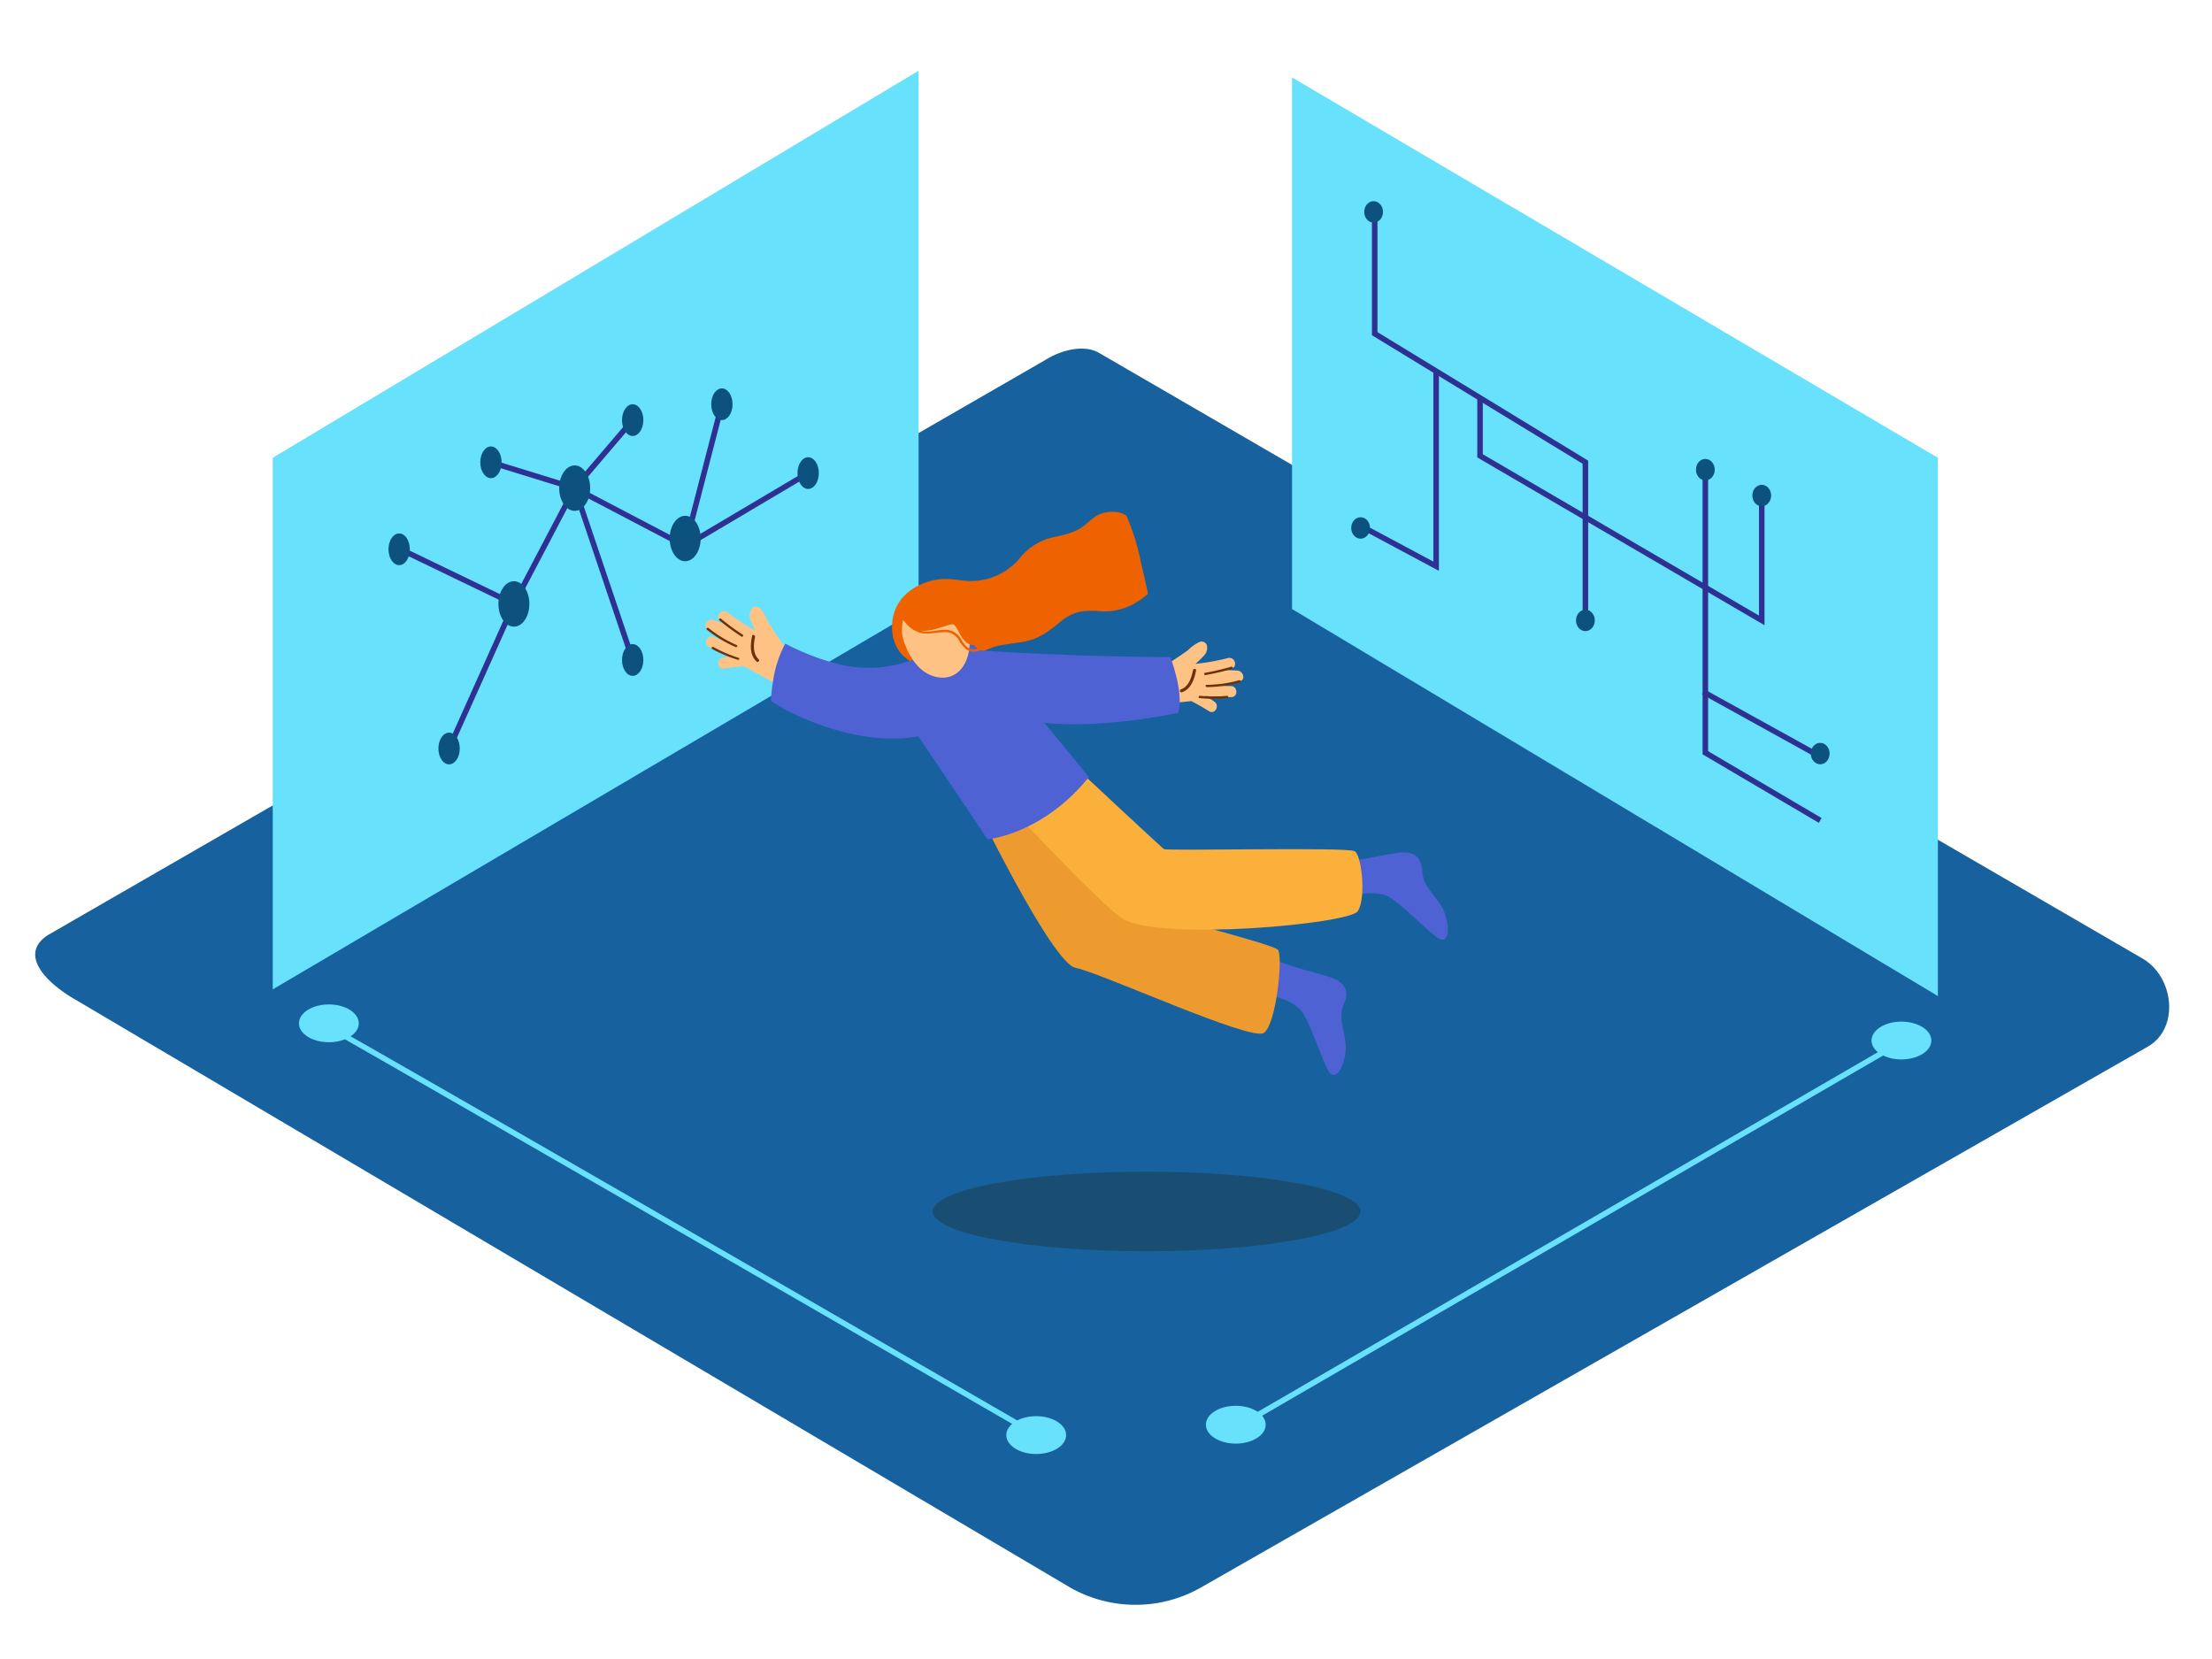 <svg id="Layer_2" data-name="Layer 2" xmlns="http://www.w3.org/2000/svg" viewBox="0 0 400 300"><title>PP</title><path d="M193.6,287.12,13.87,180.9C8.15,177.69,3.24,172.42,8.82,169L189.19,65c2.71-1.68,6.82-2.78,9.57-1.18L387.42,173.32c5.72,3.32,6.75,12.6,1,15.93L217.29,287A23.9,23.9,0,0,1,193.6,287.12Z" fill="#17619e"/><polygon points="49.32 82.78 49.32 178.91 166.11 110.14 166.11 12.79 49.32 82.78" fill="#68e1fd"/><ellipse cx="207.33" cy="219.07" rx="38.68" ry="7.2" fill="#194e72"/><path d="M58.77,184.76l-.9.61c23.15,13.17,84.46,48.57,128.66,74.14l.86-.66C141.56,232.34,82.14,198,58.77,184.76Z" fill="#68e1fd"/><path d="M344.69,187.3,223.47,257.6l1,.59,121.33-70.37Z" fill="#68e1fd"/><ellipse cx="223.47" cy="257.63" rx="5.41" ry="3.42" fill="#68e1fd"/><ellipse cx="187.38" cy="259.51" rx="5.41" ry="3.42" fill="#68e1fd"/><ellipse cx="59.47" cy="185.05" rx="5.41" ry="3.42" fill="#68e1fd"/><ellipse cx="343.84" cy="188.16" rx="5.41" ry="3.42" fill="#68e1fd"/><path d="M228.08,179.68s5.94.63,7.7,3.79,3.32,8.29,4.46,10.22,2.63-.25,3.06-3.3-1.53-5.95-.34-8.67.08-4.18-2.4-5S233.78,175,229,173" fill="#4e62d4"/><path d="M242.94,162.4s5.61-2,8.58,0,6.62,6,8.5,7.22,2.25-1.38,1.3-4.31-4-4.67-4.12-7.64-1.76-3.8-4.37-3.46-6.83,1.47-12,1.74" fill="#4e62d4"/><path d="M175.81,144.42s14.36,29.8,18.7,30.6,31.81,13.4,34.06,11.75,3.45-13.8,2.54-15-28.49-7.94-28.83-8.5-12.72-22-12.72-22Z" fill="#ed9b2f"/><path d="M179.18,142.36S199.3,164,203.12,166.19c6.86,4,40.87.9,42.41-1.42s.73-10-.54-10.83-34,0-34.54-.41-15-13.9-15-13.9Z" fill="#fbb03b"/><path d="M206.67,121.12c1.1-.1,2.26-.23,3.39-.45a53.64,53.64,0,0,0,4.77-3.1,7.43,7.43,0,0,1,1.94-1.41,1,1,0,0,1,1.48.55,2.1,2.1,0,0,1-.68,2c-.44.46-.91.9-1.38,1.34a41.1,41.1,0,0,0,5.89-1.06c1.24-.29,1.82,1.61.57,1.9l-1.34.31a23,23,0,0,1,2.51.07c1,.09,1.52,1.67.32,1.94a32.29,32.29,0,0,1-4.92.73q1.67.11,3.36.12c1.27,0,1.35,2,.07,2q-2.36,0-4.71-.21c.55.31,1.09.63,1.62,1,1.08.67.17,2.44-.92,1.76s-2.1-1.25-3.18-1.82l-.13,0q-5.23.57-10.48.93c-1.28.09-1.34-1.9-.07-2l1.61-.12a1.16,1.16,0,0,1,0-.9,1,1,0,0,1-.18-1.72A1,1,0,0,1,206.67,121.12Z" fill="#ffc285"/><path d="M216.29,121.26c-.34,1.6-.88,3.31-2.55,3.93-.34.13-.55-.39-.21-.52,1.48-.55,1.91-2.09,2.21-3.49C215.81,120.83,216.37,120.91,216.29,121.26Z" fill="#6d320b"/><path d="M217.93,121.66a42,42,0,0,0,4.71-1.1c.26-.08.42.31.16.39a43,43,0,0,1-4.81,1.12C217.72,122.13,217.67,121.71,217.93,121.66Z" fill="#6d320b"/><path d="M218.18,123.84a22.41,22.41,0,0,0,5.89-.83c.26-.07.42.32.16.39a22.8,22.8,0,0,1-6,.85C218,124.25,217.91,123.84,218.18,123.84Z" fill="#6d320b"/><path d="M217,125.82a24.8,24.8,0,0,0,4.88,0c.27,0,.32.39.05.42a25.35,25.35,0,0,1-5,0C216.65,126.2,216.7,125.79,217,125.82Z" fill="#6d320b"/><path d="M207.59,107.42c-.38-2-.85-3.92-1.32-5.89a39.15,39.15,0,0,0-2.59-8.28c-1.13-.88-3.2-.82-4.44-.41-1.56.51-2.6,1.94-4,2.76-1.82,1.07-3.68,1.23-5.65,1.78a10.72,10.72,0,0,0-5.11,3.46A11.46,11.46,0,0,1,174.33,105c-2.28-.28-4.08-.54-6.32.13-3.47,1-6.21,3.49-6.64,7.2-.39,3.35,1.05,6.57,4.36,7.73a8.31,8.31,0,0,0,5.06-.22c1.54-.43,3.25-.41,4.75-1l.17-.07a35.36,35.36,0,0,1,4.12-1.82c1.87-.5,3.83-.61,5.73-1,2.52-.53,4.36-2,6.32-3.62,2.5-2,4.45-2,7.5-1.79l.54,0a10.64,10.64,0,0,0,5.72-1.71A14,14,0,0,0,207.59,107.42Z" fill="#ee6300"/><path d="M144.86,118.68c-1-.53-2-1.1-2.94-1.75a53.64,53.64,0,0,1-3.16-4.73,7.43,7.43,0,0,0-1.23-2.06,1,1,0,0,0-1.58-.07,2.1,2.1,0,0,0-.17,2.15c.23.6.48,1.19.74,1.78a41.1,41.1,0,0,1-5-3.29c-1-.75-2.31.76-1.28,1.52l1.11.81a23,23,0,0,0-2.33-.92c-1-.32-2.06.94-1.06,1.66a32.29,32.29,0,0,0,4.23,2.61q-1.58-.56-3.13-1.21c-1.17-.5-2,1.3-.84,1.8q2.17.92,4.41,1.66c-.62.07-1.25.15-1.87.25-1.26.2-1.11,2.18.15,2s2.42-.33,3.64-.42l.11.07q4.58,2.58,9.27,5c1.14.58,2-1.22.84-1.8l-1.44-.74a1.16,1.16,0,0,0,.32-.85,1,1,0,0,0,.84-1.51A1,1,0,0,0,144.86,118.68Z" fill="#ffc285"/><path d="M136,115c-.32,1.6-.49,3.39.8,4.62.26.25.66-.15.4-.39-1.14-1.09-.93-2.68-.66-4.08C136.57,114.82,136,114.67,136,115Z" fill="#6d320b"/><path d="M134.29,114.75a42,42,0,0,1-3.9-2.86c-.21-.17-.51.12-.3.3a43,43,0,0,0,4,2.93C134.31,115.26,134.52,114.9,134.29,114.75Z" fill="#6d320b"/><path d="M133.22,116.65a22.41,22.41,0,0,1-5.09-3.08c-.21-.17-.51.13-.3.3A22.8,22.8,0,0,0,133,117C133.25,117.12,133.46,116.76,133.22,116.65Z" fill="#6d320b"/><path d="M133.55,118.95A24.8,24.8,0,0,1,129,117c-.24-.13-.45.23-.21.36a25.35,25.35,0,0,0,4.6,1.94C133.69,119.43,133.8,119,133.55,118.95Z" fill="#6d320b"/><path d="M174.5,115.52,168,117.91a22.41,22.41,0,0,1-16.46,2.16,43.66,43.66,0,0,1-9.54-3.68,20.84,20.84,0,0,0-2.21,6.77,25.61,25.61,0,0,0-.36,3.65c5.72,3.69,17.13,8.14,26.63,6.34,0,0,8.16,12.06,12.49,18.62,0,0,9.9-.8,18.34-11.24C196.91,140.52,178.19,117.16,174.5,115.52Z" fill="#4e62d4"/><path d="M171.43,117.15s16.33,1.56,40.21,1.68c0,0,2.5,6.41,1.42,10.09,0,0-23,5-33.13-.61" fill="#4e62d4"/><path d="M163.17,115s1.58,7.17,7,7.53,7.1-8.36,2.48-12.76S162.46,108.45,163.17,115Z" fill="#ffc285"/><path d="M177.63,116.79a2.19,2.19,0,0,1-2.05.55c-.9-.22-1.34-1.05-1.8-1.78a3.2,3.2,0,0,0-2.72-1.67c-1.4-.07-2.76.51-4.16.24l-.43-.11a2.87,2.87,0,0,0,.56.05c2,0,4.29-1.12,5.19-1.19s1.46,3.29,3.39,3.72.28-8.72-2.61-9.72-9.83,0-10.17,4.82a10.09,10.09,0,0,0,.78.73,5.17,5.17,0,0,0,2.47,1.89c1.56.56,3,0,4.6,0a2.8,2.8,0,0,1,2.55,1.18,6.81,6.81,0,0,0,1.49,1.92,2.59,2.59,0,0,0,3.23-.34C178.15,116.88,177.83,116.61,177.63,116.79Z" fill="#ee6300"/><polyline points="71.69 98.97 92.93 109.21 103.92 88.27 123.9 98.74 146.15 85.55" fill="#68e1fd" stroke="#2e3192" stroke-miterlimit="10"/><line x1="92.93" y1="109.21" x2="81.21" y2="135.35" fill="#68e1fd" stroke="#2e3192" stroke-miterlimit="10"/><line x1="123.9" y1="98.74" x2="130.54" y2="73.1" fill="#68e1fd" stroke="#2e3192" stroke-miterlimit="10"/><polyline points="114.41 119.35 103.92 88.27 88.78 83.6" fill="none" stroke="#2e3192" stroke-miterlimit="10"/><ellipse cx="72.18" cy="99.33" rx="1.93" ry="2.87" fill="#0d517f"/><ellipse cx="81.21" cy="135.35" rx="1.93" ry="2.87" fill="#0d517f"/><ellipse cx="88.78" cy="83.6" rx="1.93" ry="2.87" fill="#0d517f"/><ellipse cx="114.41" cy="119.35" rx="1.93" ry="2.87" fill="#0d517f"/><ellipse cx="130.54" cy="73.1" rx="1.93" ry="2.87" fill="#0d517f"/><ellipse cx="146.14" cy="85.55" rx="1.93" ry="2.87" fill="#0d517f"/><line x1="103.92" y1="88.27" x2="114.41" y2="75.97" fill="none" stroke="#2e3192" stroke-miterlimit="10"/><ellipse cx="114.41" cy="75.97" rx="1.93" ry="2.87" fill="#0d517f"/><ellipse cx="103.92" cy="88.27" rx="2.8" ry="4.11" fill="#0d517f"/><ellipse cx="92.93" cy="109.21" rx="2.8" ry="4.11" fill="#0d517f"/><ellipse cx="123.9" cy="97.38" rx="2.8" ry="4.11" fill="#0d517f"/><ellipse cx="329.15" cy="148.27" rx="1.7" ry="1.94" fill="#0d517f"/><polygon points="233.64 110.13 233.64 14 350.43 82.78 350.43 180.12 233.64 110.13" fill="#68e1fd"/><polyline points="248.59 38.69 248.59 60.34 286.69 83.58 286.69 112.19" fill="#68e1fd" stroke="#2e3192" stroke-miterlimit="10"/><ellipse cx="248.39" cy="38.32" rx="1.7" ry="1.94" fill="#0d517f"/><ellipse cx="286.69" cy="112.19" rx="1.7" ry="1.94" fill="#0d517f"/><polyline points="267.64 71.96 267.64 82.43 318.58 112.19 318.58 89.88" fill="none" stroke="#2e3192" stroke-miterlimit="10"/><polyline points="308.38 84.94 308.38 136.12 329.15 148.36" fill="none" stroke="#2e3192" stroke-miterlimit="10"/><line x1="308.02" y1="125.12" x2="329.15" y2="136.81" fill="none" stroke="#2e3192" stroke-miterlimit="10"/><ellipse cx="308.38" cy="84.93" rx="1.7" ry="1.94" fill="#0d517f"/><ellipse cx="318.58" cy="89.61" rx="1.7" ry="1.94" fill="#0d517f"/><ellipse cx="329.15" cy="136.27" rx="1.7" ry="1.94" fill="#0d517f"/><polyline points="259.7 67.12 259.7 102.39 246.69 95.43" fill="none" stroke="#2e3192" stroke-miterlimit="10"/><ellipse cx="246.04" cy="95.47" rx="1.7" ry="1.94" fill="#0d517f"/></svg>